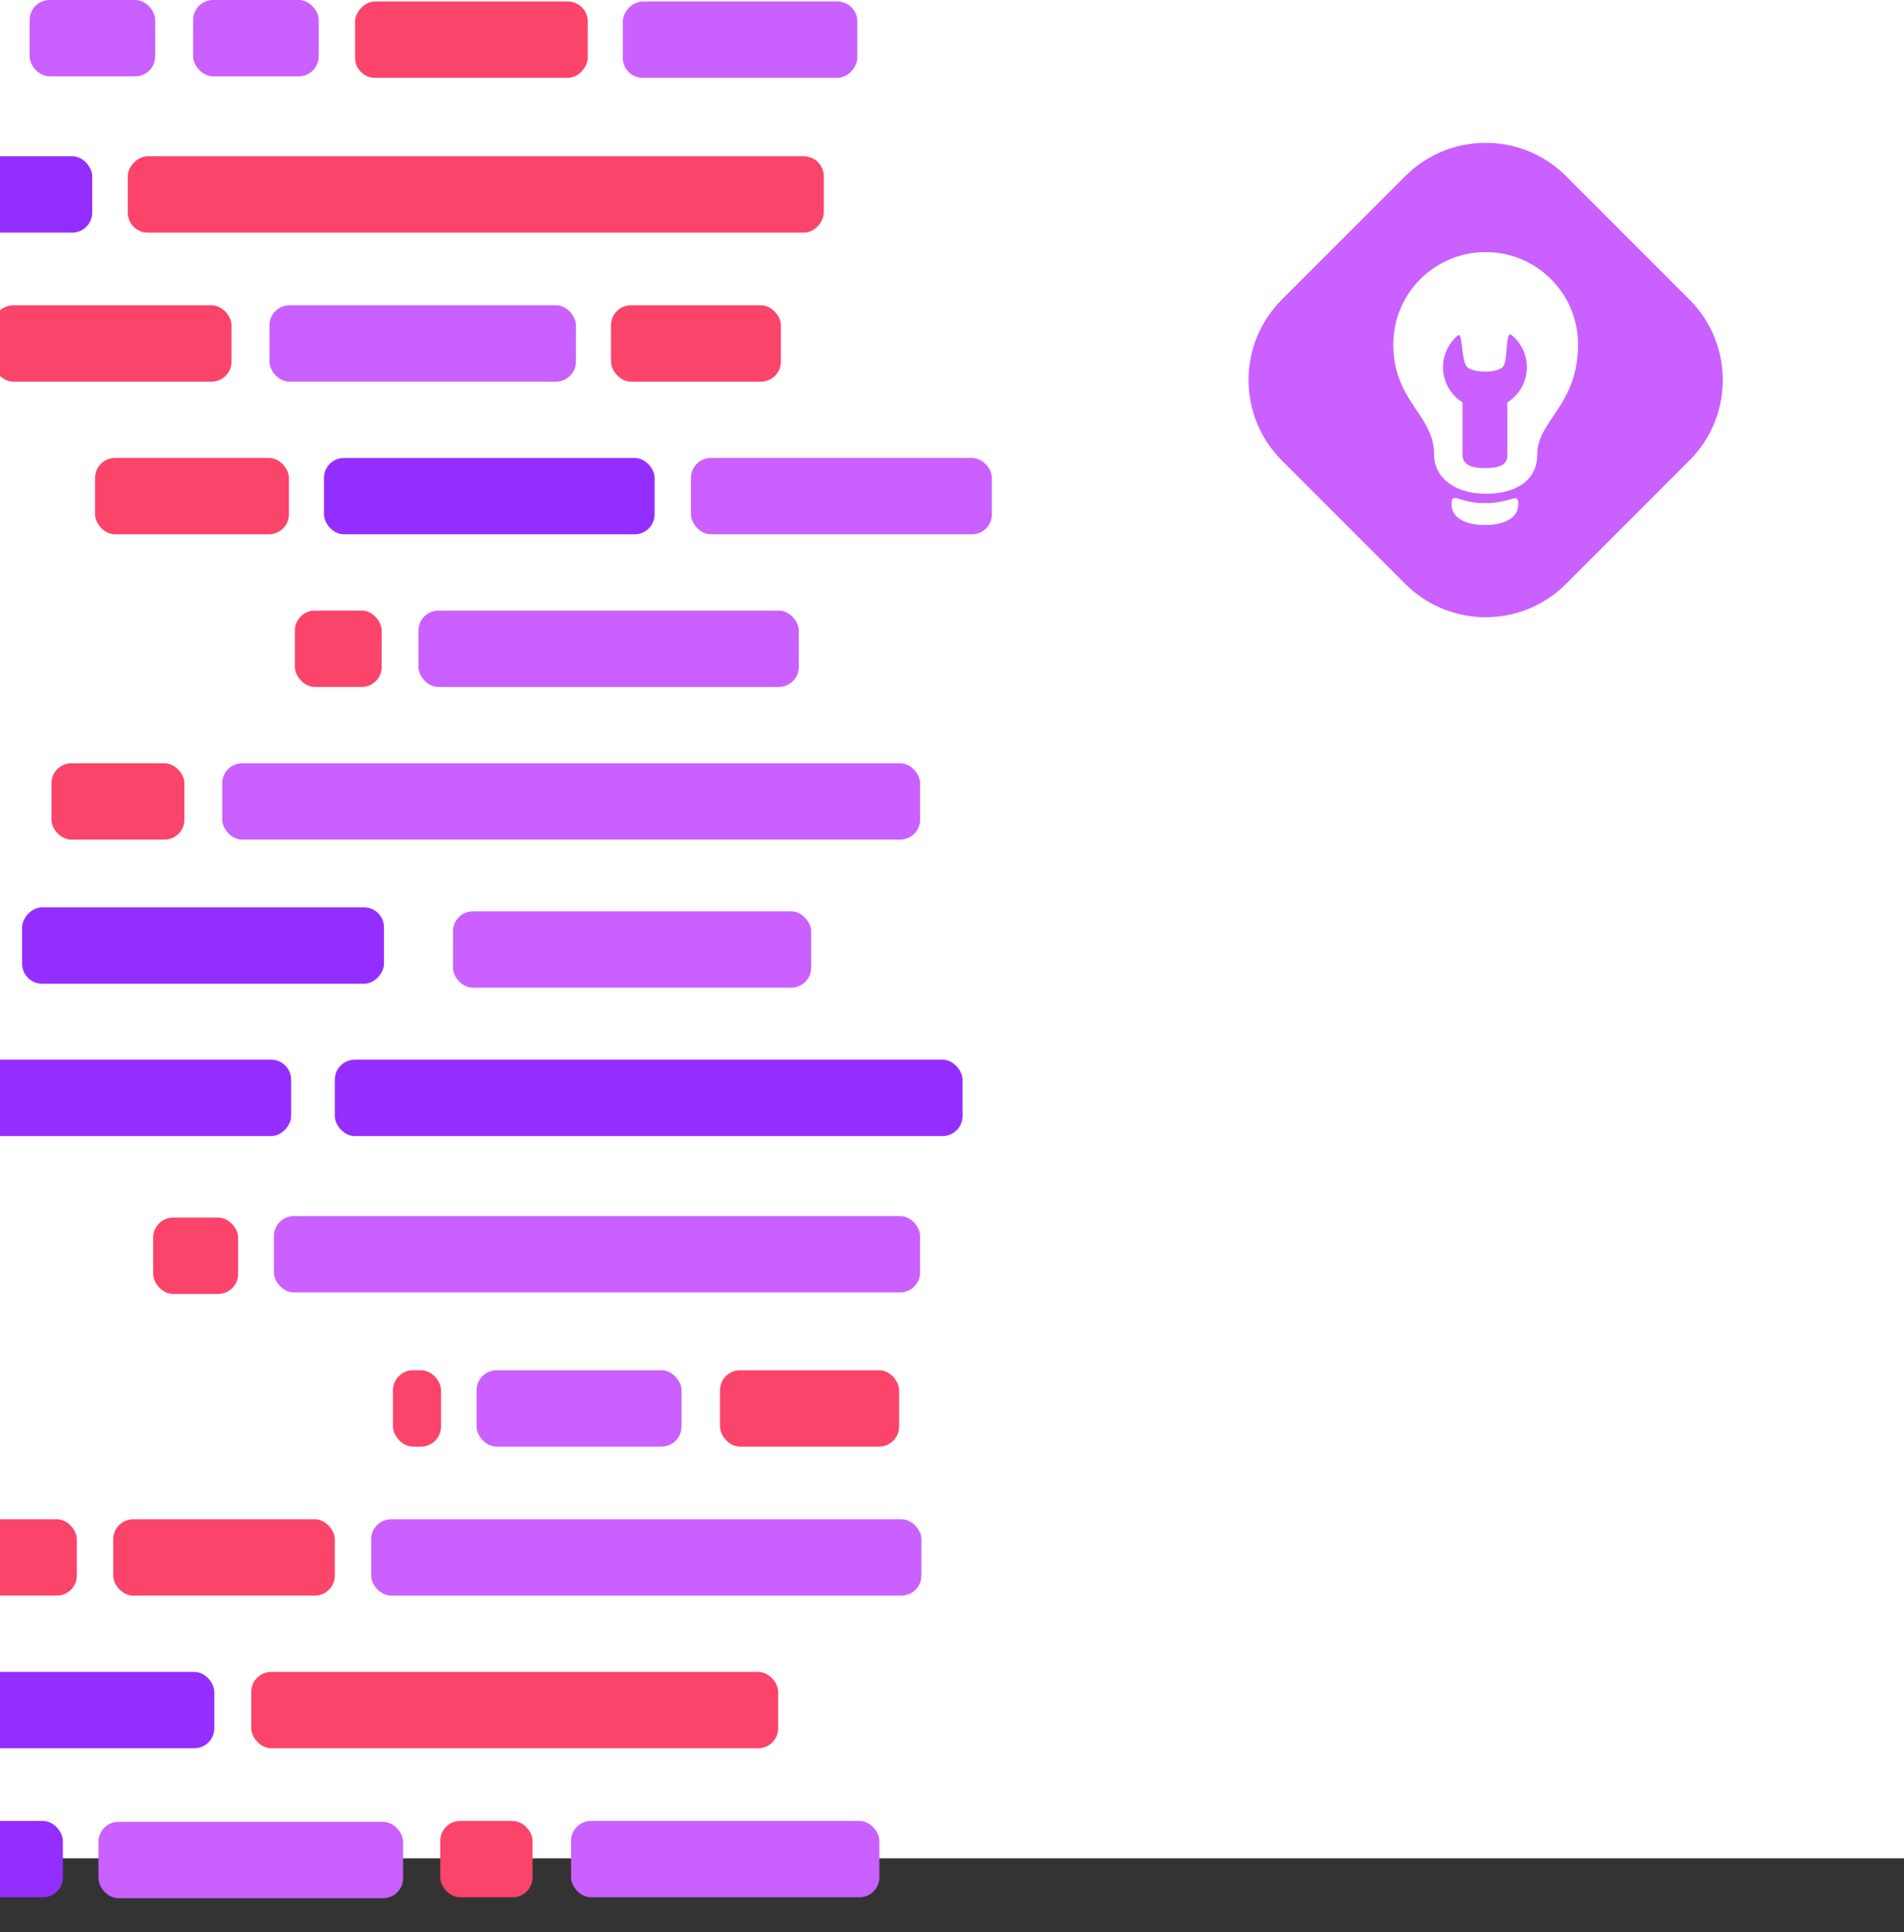 <svg width="206" height="209" viewBox="0 0 206 209" fill="none" xmlns="http://www.w3.org/2000/svg">
<rect x="0" y="0" width="206" height="209" fill="#333333" stroke="none"/>
<rect width="402" height="201" transform="translate(-5.082)" fill="white"/>
<rect x="-19.986" y="16.904" width="29.963" height="8.256" rx="2.16" fill="#942EFF"/>
<rect x="36.223" y="114.62" width="67.916" height="8.256" rx="2.16" fill="#942EFF"/>
<rect x="45.272" y="66.045" width="41.149" height="8.256" rx="2.16" fill="#C960FF"/>
<rect x="95.142" y="205.211" width="33.359" height="8.256" rx="2.16" transform="rotate(180 95.142 205.211)" fill="#C960FF"/>
<rect x="43.614" y="205.309" width="32.959" height="8.256" rx="2.16" transform="rotate(180 43.614 205.309)" fill="#C960FF"/>
<rect x="84.192" y="189.093" width="57.003" height="8.256" rx="2.16" transform="rotate(180 84.192 189.093)" fill="#FB4469"/>
<rect x="23.186" y="189.093" width="44.745" height="8.256" rx="2.16" transform="rotate(180 23.186 189.093)" fill="#942EFF"/>
<rect x="36.22" y="172.582" width="23.971" height="8.256" rx="2.16" transform="rotate(180 36.22 172.582)" fill="#FB4469"/>
<rect x="8.309" y="172.582" width="23.971" height="8.256" rx="2.16" transform="rotate(180 8.309 172.582)" fill="#FB4469"/>
<rect x="25.763" y="139.952" width="9.189" height="8.256" rx="2.16" transform="rotate(180 25.763 139.952)" fill="#FB4469"/>
<rect x="19.949" y="90.812" width="14.382" height="8.256" rx="2.16" transform="rotate(180 19.949 90.812)" fill="#FB4469"/>
<rect x="25.045" y="41.278" width="25.768" height="8.256" rx="2.16" transform="rotate(180 25.045 41.278)" fill="#FB4469"/>
<rect x="31.259" y="57.789" width="20.974" height="8.256" rx="2.16" transform="rotate(180 31.259 57.789)" fill="#FB4469"/>
<rect x="41.295" y="74.301" width="9.388" height="8.256" rx="2.16" transform="rotate(180 41.295 74.301)" fill="#FB4469"/>
<rect x="6.801" y="205.211" width="64.92" height="8.256" rx="2.16" transform="rotate(180 6.801 205.211)" fill="#942EFF"/>
<rect x="99.688" y="172.582" width="59.527" height="8.256" rx="2.16" transform="rotate(180 99.688 172.582)" fill="#C960FF"/>
<rect x="73.735" y="156.464" width="22.173" height="8.256" rx="2.16" transform="rotate(180 73.735 156.464)" fill="#C960FF"/>
<rect x="99.545" y="139.789" width="69.914" height="8.256" rx="2.16" transform="rotate(180 99.545 139.789)" fill="#C960FF"/>
<rect width="25.169" height="8.256" rx="2.16" transform="matrix(-1 0 0 1 63.589 0.161)" fill="#FB4469"/>
<rect width="25.369" height="8.256" rx="2.16" transform="matrix(-1 0 0 1 92.753 0.161)" fill="#C960FF"/>
<rect width="75.307" height="8.256" rx="2.16" transform="matrix(-1 0 0 1 89.129 16.904)" fill="#FB4469"/>
<rect x="35.051" y="49.534" width="35.774" height="8.256" rx="2.16" fill="#942EFF"/>
<rect x="74.757" y="49.534" width="32.56" height="8.256" rx="2.16" fill="#C960FF"/>
<rect x="20.899" width="13.583" height="8.256" rx="2.16" fill="#C960FF"/>
<rect x="3.208" width="13.583" height="8.256" rx="2.16" fill="#C960FF"/>
<rect x="66.108" y="33.023" width="18.377" height="8.256" rx="2.16" fill="#FB4469"/>
<rect x="47.714" y="156.464" width="5.194" height="8.256" rx="2.16" transform="rotate(180 47.714 156.464)" fill="#FB4469"/>
<rect x="97.278" y="156.464" width="19.376" height="8.256" rx="2.16" transform="rotate(180 97.278 156.464)" fill="#FB4469"/>
<rect x="87.759" y="106.83" width="38.752" height="8.256" rx="2.16" transform="rotate(180 87.759 106.83)" fill="#C960FF"/>
<rect x="57.619" y="205.211" width="9.988" height="8.256" rx="2.16" transform="rotate(180 57.619 205.211)" fill="#FB4469"/>
<rect x="62.313" y="41.278" width="33.159" height="8.256" rx="2.16" transform="rotate(180 62.313 41.278)" fill="#C960FF"/>
<rect width="39.152" height="8.256" rx="2.161" transform="matrix(-1 0 0 1 41.545 98.143)" fill="#942EFF"/>
<rect width="64.92" height="8.256" rx="2.16" transform="matrix(-1 0 0 1 31.499 114.62)" fill="#942EFF"/>
<rect x="99.55" y="90.812" width="75.507" height="8.256" rx="2.16" transform="rotate(180 99.55 90.812)" fill="#C960FF"/>
<path d="M152.041 19.051C156.845 14.248 164.632 14.248 169.436 19.051L182.791 32.406C187.594 37.209 187.594 44.997 182.791 49.801L169.436 63.156C164.632 67.959 156.845 67.959 152.041 63.156L138.686 49.801C133.883 44.997 133.883 37.209 138.686 32.406L152.041 19.051Z" fill="#C960FF"/>
<path d="M164.275 54.516C164.275 56.087 162.658 56.786 160.662 56.786C158.665 56.786 157.049 56.087 157.049 54.516C157.049 53.106 157.813 54.424 160.662 54.424C163.51 54.424 164.275 53.181 164.275 54.516Z" fill="white"/>
<path fill-rule="evenodd" clip-rule="evenodd" d="M160.739 53.403C163.822 53.403 166.323 52.124 166.323 49.119C166.323 47.573 167.121 46.393 168.039 45.037C169.277 43.208 170.732 41.057 170.732 37.254C170.732 31.737 166.259 27.266 160.739 27.266C155.218 27.266 150.745 31.737 150.745 37.254C150.745 40.607 152.06 42.572 153.254 44.356C154.246 45.839 155.154 47.196 155.154 49.119C155.154 51.863 157.656 53.403 160.739 53.403ZM165.197 39.715C165.197 41.323 164.357 42.728 163.084 43.53V49.248C163.084 50.299 162.191 50.636 160.662 50.636C159.132 50.636 158.239 50.212 158.239 49.248V43.53C156.967 42.728 156.126 41.318 156.126 39.715C156.126 38.333 156.757 37.091 157.743 36.267C158.006 36.045 158.09 36.744 158.191 37.577C158.293 38.426 158.411 39.414 158.753 39.715C159.471 40.342 161.876 40.365 162.57 39.715C162.87 39.433 162.942 38.544 163.007 37.73C163.085 36.768 163.154 35.908 163.58 36.267C164.573 37.091 165.197 38.333 165.197 39.715Z" fill="white"/>
</svg>
